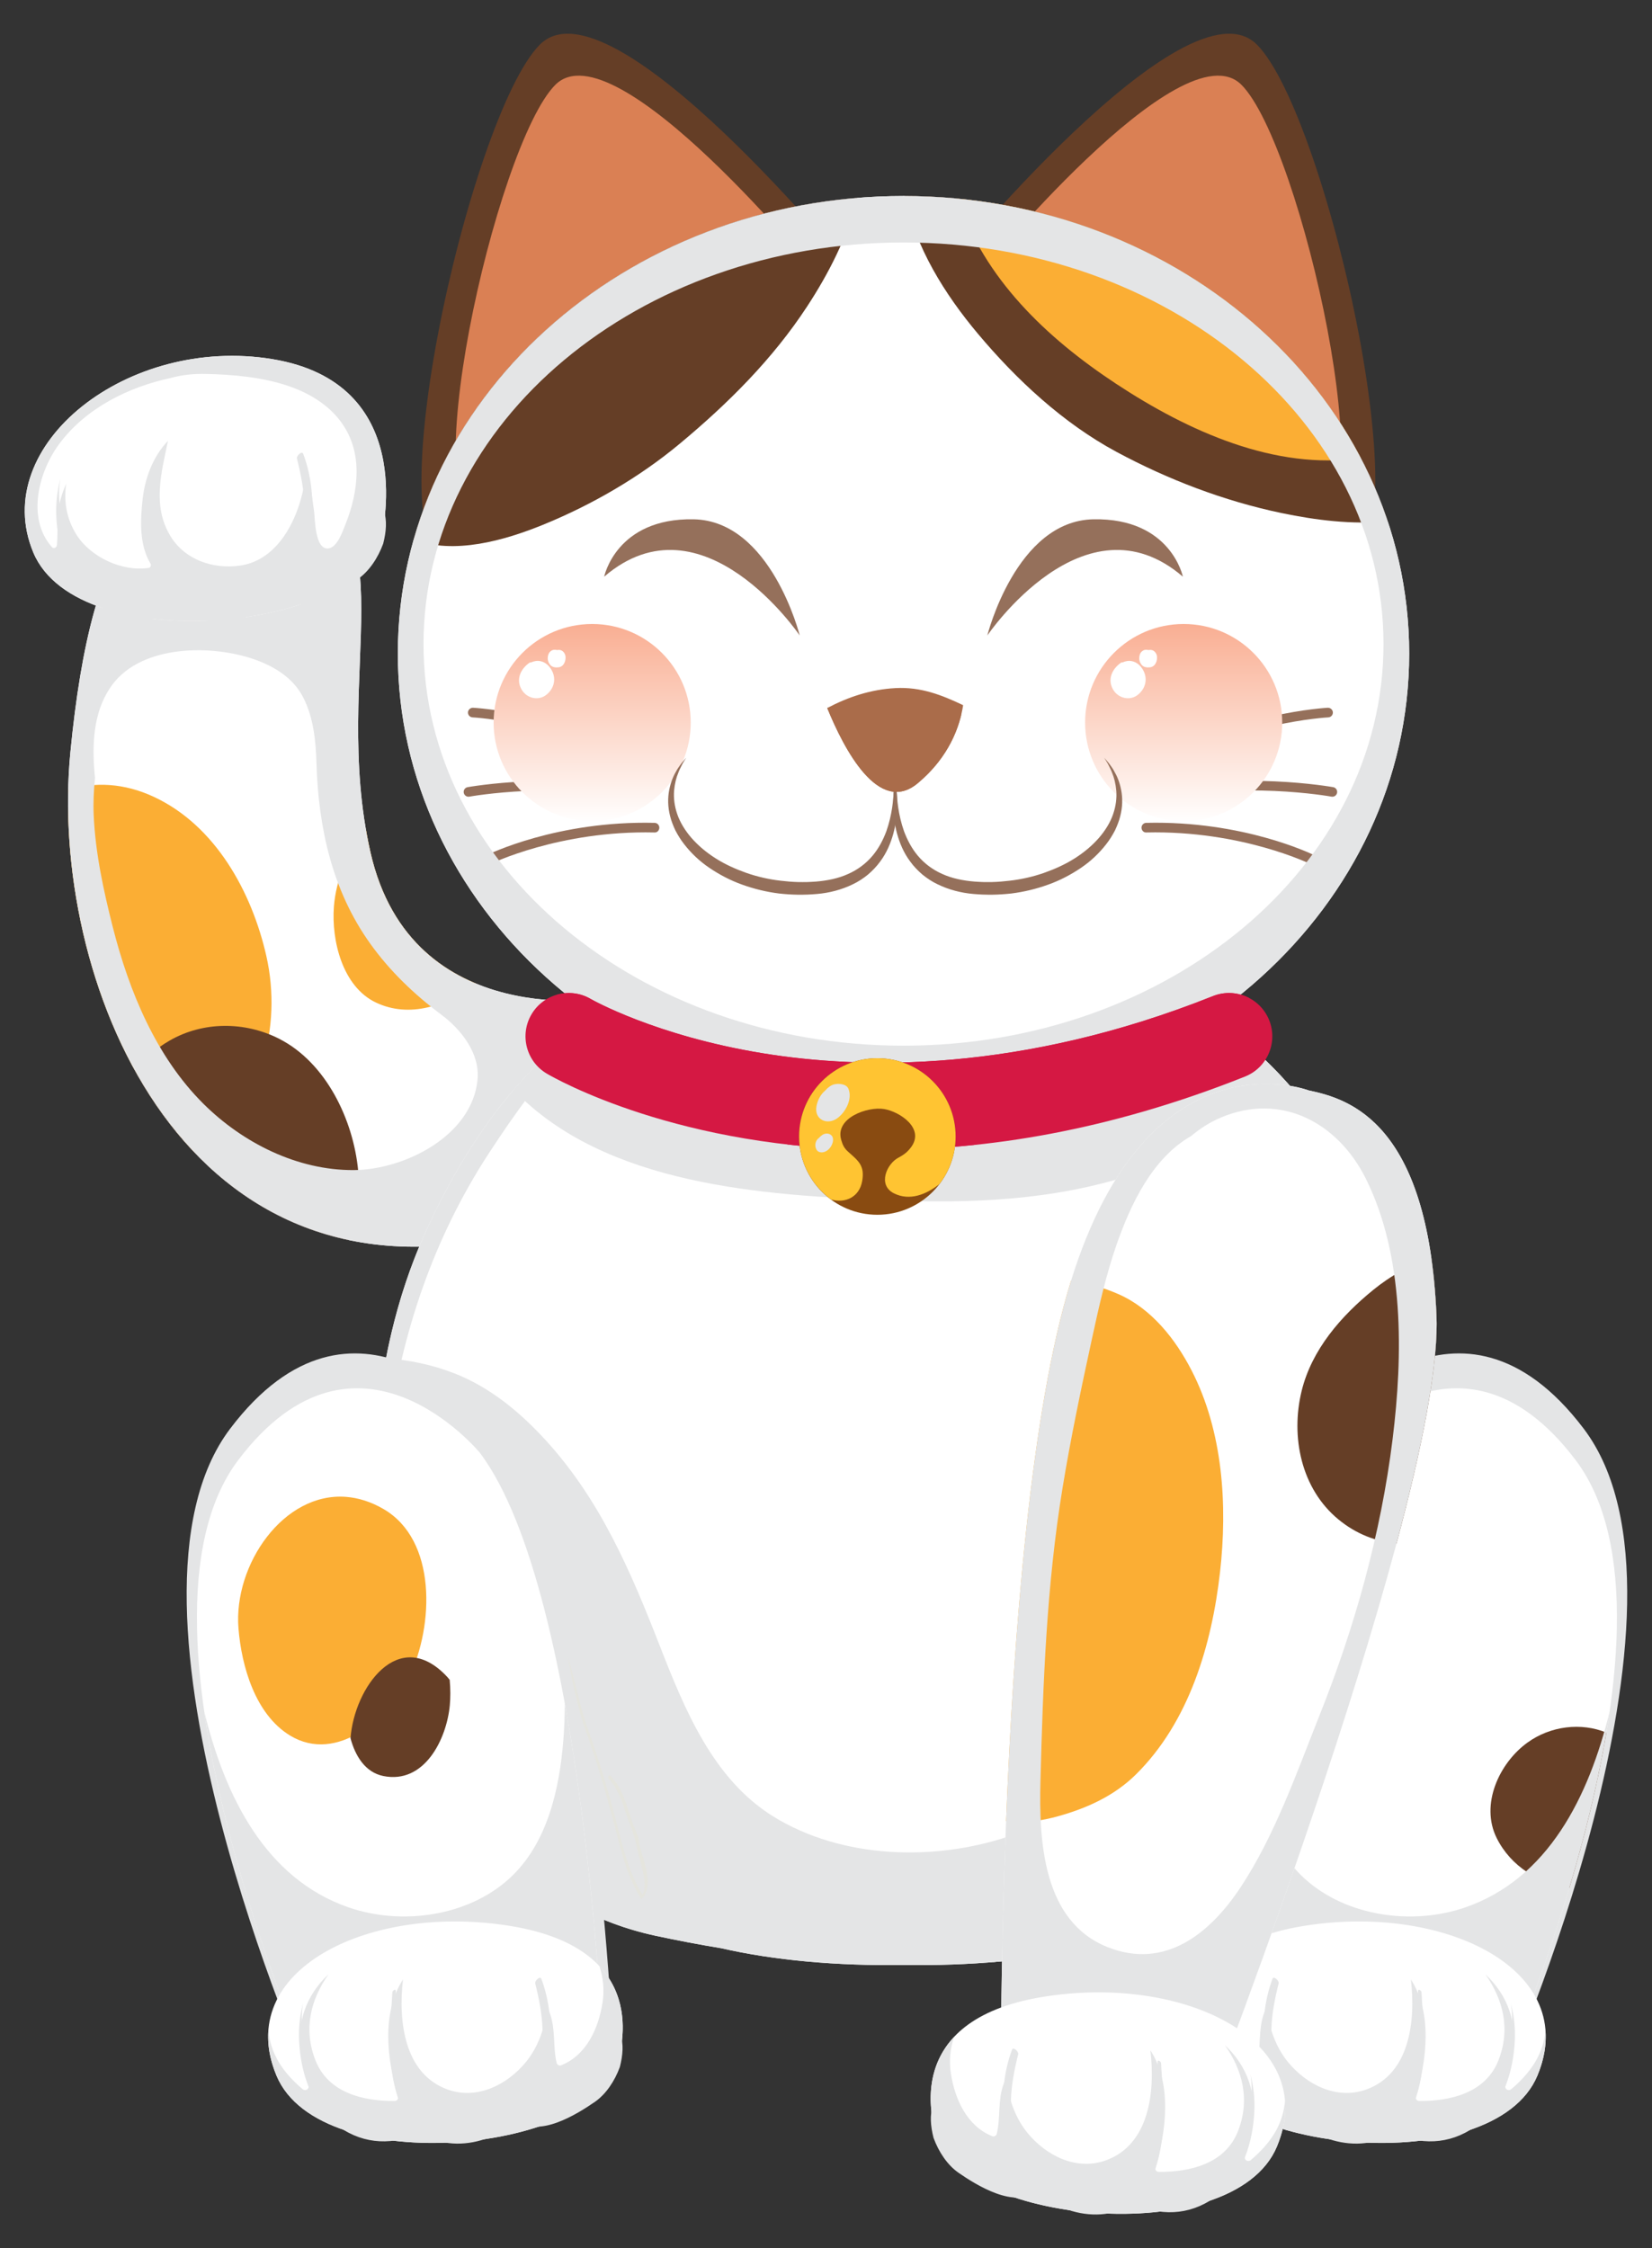 <?xml version="1.0" encoding="utf-8"?>
<!-- Generator: Adobe Illustrator 27.5.0, SVG Export Plug-In . SVG Version: 6.00 Build 0)  -->
<svg version="1.1" id="Layer_1" xmlns="http://www.w3.org/2000/svg" xmlns:xlink="http://www.w3.org/1999/xlink" x="0px" y="0px"
	 viewBox="0 0 257.057 349.735" style="enable-background:new 0 0 257.057 349.735;" xml:space="preserve">
<rect x="0" y="0" width="257.057" height="349.735" fill="#333333" stroke="none"/>
<g id="XMLID_1_">
	<g>
	</g>
</g>
<g>
	<g>
		<g>
			<path style="fill:#FFFFFF;" d="M94.682,157.335v-2.088c0,0-30.631,5.528-37.038-22.649c-6.407-28.18,7.116-53.411-13.576-57.767
				c-20.696-4.357-29.761,7.497-33.124,42.276c-3.362,34.78,16.785,86.241,66.615,75.35
				C127.387,181.567,94.682,157.335,94.682,157.335z"/>
			<path style="fill:#FBAE34;" d="M31.06,178.939c9.598-6.625,12.877-19.189,10.388-30.202c-2.245-9.93-7.896-20.312-17.524-24.786
				c-4.66-2.166-9.177-2.338-13.312-1.094c-0.433,19.285,5.848,42.059,19.76,56.537C30.601,179.245,30.834,179.095,31.06,178.939z"
				/>
			<path style="fill:#FBAE34;" d="M56.952,129.091c-2.862,3.355-4.678,7.749-4.996,11.951c-0.399,5.259,1.326,12.47,6.578,14.933
				c5.178,2.427,10.869,0.553,15.509-2.982c-7.02-2.912-13.762-8.798-16.399-20.395C57.376,131.421,57.155,130.254,56.952,129.091z"
				/>
			<path style="fill:#653E26;" d="M55.732,182.094c-0.753-7.858-4.962-16.779-12.308-20.508c-5.329-2.704-11.817-2.723-17.045,0.296
				c-2.135,1.232-3.935,2.806-5.397,4.622c7.152,12.927,18.108,23.174,33.209,26.384C55.495,189.476,56.079,185.719,55.732,182.094z
				"/>
			<path style="fill:#E4E5E6;" d="M94.682,157.335v-2.088c0,0-30.631,5.528-37.038-22.649c-6.407-28.18,7.116-53.411-13.576-57.767
				c-20.696-4.357-29.761,7.497-33.124,42.276c-3.362,34.78,16.785,86.241,66.615,75.35
				C127.387,181.567,94.682,157.335,94.682,157.335z M74.306,167.973c-0.863,8.737-11.361,13.998-19.273,14.046
				c-8.759,0.049-17.256-4.227-23.391-10.325c-7.367-7.328-11.557-17.502-14.082-27.431c-1.449-5.705-2.72-11.559-2.982-17.455
				c-0.087-1.963,0.012-3.89,0.206-5.803c-0.458-4.371-0.399-9.16,1.777-13.07c0.018-0.042,0.038-0.078,0.065-0.11
				c0.248-0.436,0.516-0.863,0.818-1.274c4.686-6.341,15.687-6.316,22.363-3.897c3.016,1.096,5.839,2.863,7.351,5.798
				c1.631,3.163,1.983,6.797,2.088,10.306c0.294,9.958,2.433,19.721,8.308,27.96c3.09,4.335,6.877,7.955,11.13,11.136
				C71.764,160.153,74.713,163.884,74.306,167.973z"/>
			<g>
				<path style="fill:#FFFFFF;" d="M59.362,83.571c0.236-1.334,5.557-23.972-16.953-27.7C19.902,52.143-1.788,69.239,5.182,85.942
					C12.154,102.646,56.772,98.107,59.362,83.571z"/>
				<path style="fill:#E4E5E6;" d="M42.409,55.871C19.902,52.143-1.788,69.239,5.182,85.942
					c6.973,16.703,51.591,12.165,54.181-2.371C59.599,82.237,64.919,59.6,42.409,55.871z M53.724,81.641
					c-0.413,1.026-1.242,3.521-2.631,3.673c-2.105,0.228-2.065-4.605-2.215-5.716c-0.318-2.364-0.648-4.725-1.152-7.042
					c-0.178,2.365-0.728,4.706-1.341,6.457c-1.467,4.188-4.335,8.31-9.075,8.979c-4.109,0.581-8.531-0.885-10.778-4.581
					c-2.864-4.706-1.432-9.829-0.392-14.84c-2.334,2.443-3.583,5.763-3.952,9.112c-0.362,3.283-0.53,7.061,1.229,9.992
					c0.141,0.229,0.023,0.625-0.271,0.668c-4.127,0.631-9.1-1.676-11.303-5.253c-1.521-2.471-1.937-5.167-1.547-7.842
					c-0.357,0.813-0.663,1.646-0.89,2.511c-0.616,2.354-0.364,4.647-0.544,7.034c-0.028,0.365-0.492,0.645-0.776,0.324
					C4.093,80.609,6.003,73.38,9.236,69.032c4.115-5.53,10.712-8.821,17.355-10.238c1.709-0.475,3.507-0.661,5.345-0.625
					c4.253,0.089,8.77,0.481,12.826,1.838c6.206,2.074,10.738,6.458,10.721,13.366C55.477,76.264,54.794,78.973,53.724,81.641z"/>
				<path style="fill:#E4E5E6;" d="M59.627,84.571c0.476-1.858,0.622-3.708,0.093-5.07c-0.026,0.048-0.047,0.092-0.053,0.129
					c-0.57,4.026-1.957,7.539-5.42,9.938c-2.56,1.771-6.889,3.721-10.113,2.485c4.892-5.566,5.543-14.868,3.044-21.461
					c-0.194-0.516-1.074,0.323-0.974,0.724c1.243,4.971,1.791,9.34,0.103,14.336c-1.588,4.694-5.464,8.476-10.363,9.404
					c-11.865,2.245-12.146-15.023-11.841-22.526c0.017-0.422-0.534-0.075-0.547,0.197c-0.357,6.5-1.114,13.292,1.974,19.284
					c0.439,0.854,0.983,1.578,1.606,2.187c-6.534,1.854-12.824-0.992-15.576-7.387c-0.451-1.052-0.806-2.225-1.058-3.463
					c-0.601-1.59-1.012-3.24-1.205-4.845c-0.17-1.403-0.123-2.723,0.085-3.986c-0.488,1.88-0.702,3.843-0.625,5.705
					c0.211,4.962,1.769,10.077,5.678,13.309c3.761,3.111,8.638,3.636,12.94,1.677c0.144-0.066,0.297-0.246,0.411-0.441
					c2.685,2.11,6.498,2.384,9.856,1.415c2.248-0.651,4.122-1.786,5.647-3.247c3.319,3.009,9.55-0.877,12.371-2.83
					C57.426,88.881,58.805,86.813,59.627,84.571z"/>
			</g>
		</g>
		<path style="fill:#FFFFFF;" d="M215.168,192.131c-17.098-38.171-41.281-39.669-41.281-39.669h-66.593
			c0,0-24.186,1.498-41.284,39.669c-17.098,38.174-6.593,99.859,36.01,109c3.391,0.728,6.788,1.372,10.172,1.929
			c8.375,1.916,18.045,2.763,28.399,2.618c10.354,0.145,20.021-0.702,28.399-2.618c3.382-0.557,6.778-1.201,10.17-1.929
			C221.763,291.99,232.267,230.305,215.168,192.131z"/>
		<path style="fill:#E4E5E6;" d="M201.745,226.568c-7.171,12.115-11.537,25.693-19.01,37.643
			c-6.127,9.798-14.667,17.73-25.782,21.461c-11.619,3.899-25.959,3.491-36.621-3.098c-9.414-5.82-13.834-16.744-17.691-26.612
			c-4.517-11.555-9.229-22.615-17.724-31.915c-3.969-4.347-8.641-8.225-14.177-10.394c-3.465-1.36-7.04-2.088-10.674-2.358
			c-7.127,36.871,5.953,82.112,41.953,89.836c3.391,0.728,6.788,1.372,10.172,1.929c8.375,1.916,18.045,2.763,28.399,2.618
			c10.354,0.145,20.021-0.702,28.399-2.618c3.382-0.557,6.778-1.201,10.17-1.929c38.314-8.22,50.663-58.937,40.325-96.831
			C212.34,210.58,206.564,218.426,201.745,226.568z"/>
		<path style="fill:#E4E5E6;" d="M60.376,222.935c2.108-15.549,7.064-30.288,15.652-43.468c4.073-6.249,8.417-12.33,13.726-17.597
			c1.798-1.783,3.654-3.505,5.53-5.202c-8.473,4.698-19.933,14.605-29.274,35.463c-6.627,14.797-9.106,33.124-7.177,50.556
			C58.956,235.982,59.506,229.346,60.376,222.935z"/>
		<path style="fill:#E4E5E6;" d="M200.666,171.486c9.241,11.141,14.457,25.223,17.316,39.289
			c2.993,14.721,4.033,29.566,2.167,44.423c5.089-20.808,3.263-44.669-4.98-63.067c-9.192-20.525-20.433-30.442-28.863-35.23
			C191.661,161.252,196.444,166.399,200.666,171.486z"/>
		<path style="fill:#E4E5E6;" d="M220.291,220.137c-2.281-2.253-5.059-4.149-7.963-5.508c-5.788-2.711-12.299-4.259-18.547-2.173
			c-12.074,4.031-18.913,16.003-22.809,27.393c-4.126,12.066-6.726,24.659-10.378,36.877c-1.973,6.601-4.015,13.128-4.949,19.971
			c-0.388,2.84-0.72,5.688-1.113,8.522c5.122-0.425,9.979-1.133,14.457-2.158c3.382-0.557,6.778-1.201,10.17-1.929
			c32.276-6.924,46.12-44.004,43.506-78.172C221.924,221.972,221.166,221.002,220.291,220.137z"/>
		<path style="fill:#E4E5E6;" d="M138.097,186.713c13.014,0.528,25.689,0.053,38.195-4.007c9.094-2.95,17.606-7.243,25.433-12.614
			c-14.094-16.775-27.838-17.63-27.838-17.63h-66.593c0,0-13.444,0.837-27.371,17.079
			C94.136,184.421,118.816,185.931,138.097,186.713z"/>
		<path style="opacity:0.3;fill:#E6E3CD;" d="M99.524,287.079c-0.108-0.432-0.08-1.121-0.266-1.51
			c-0.542-1.137-0.953-2.313-1.332-3.511c-0.678-2.149-1.357-4.2-2.961-5.848c-0.143-0.15-0.47,0.24-0.322,0.399
			c1.425,1.556,2.108,3.412,2.729,5.392c0.512,1.626,1.254,3.19,1.595,4.85c0.27,1.3,0.677,2.572,0.967,3.868
			c0.256,1.143,0.689,2.902,0.036,4.005c-2.308-3.681-3.232-8.183-4.333-12.325c-1.205-4.526-2.58-9.003-4.159-13.412
			c-1.458-4.073-2.095-8.383-3.538-12.474c-1.427-4.048-3.595-7.76-6.614-10.823c-0.101-0.101-0.328,0.169-0.222,0.276
			c3.011,3.089,5.071,6.779,6.532,10.814c1.481,4.089,2.052,8.415,3.518,12.492c1.695,4.712,3.108,9.519,4.376,14.361
			c1.029,3.935,1.969,8.159,4.182,11.63c0.081,0.129,0.242,0.012,0.313-0.07C101.78,293.185,100.066,289.268,99.524,287.079z"/>
		<g>
			<path style="fill:#E4E5E6;" d="M75.312,221.102c0,0-20.074-24.522-39.504,1.153C15.246,249.43,48.127,323.387,48.127,323.387
				l47.439-1.737C95.566,321.649,92.719,244.305,75.312,221.102z"/>
			<path style="fill:#FFFFFF;" d="M74.688,226.019c0,0-19.112-23.344-37.608,1.099c-19.572,25.866,11.729,96.269,11.729,96.269
				l45.16-1.654C93.97,321.732,91.258,248.105,74.688,226.019z"/>
			<path style="fill:#FBAE34;" d="M53.873,232.856c-9.737-0.773-17.555,10.531-16.767,20.435c0.472,5.906,2.609,13.395,8.023,16.688
				c7.348,4.468,15.524-2.823,18.59-9.211c3.745-7.804,4.342-21.194-4.085-26.046C57.676,233.593,55.739,233.004,53.873,232.856z"/>
			<path style="fill:#E4E5E6;" d="M87.884,264.997c-0.007,1.842-0.069,3.683-0.212,5.521c-0.593,7.695-2.463,16.279-8.417,21.706
				c-6.497,5.92-16.797,7.326-24.993,4.499c-12.913-4.456-19.248-17.23-22.48-30.476c3.975,27.771,17.028,57.14,17.028,57.14
				l45.16-1.654C93.97,321.732,92.882,292.248,87.884,264.997z"/>
			<path style="fill:#FFFFFF;" d="M96.193,320.56c0.233-1.309,5.474-17.269-16.617-20.929c-22.09-3.66-43.398,6.864-36.555,23.255
				C49.862,339.279,93.651,334.827,96.193,320.56z"/>
			<path style="fill:#E4E5E6;" d="M96.453,321.543c0.468-1.824,0.61-3.64,0.093-4.977c-0.026,0.047-0.046,0.091-0.053,0.127
				c-0.562,3.95-1.92,7.397-5.318,9.753c-2.512,1.737-6.762,3.65-9.926,2.439c4.799-5.463,5.439-14.592,2.986-21.064
				c-0.189-0.506-1.054,0.318-0.955,0.71c1.22,4.881,1.758,9.166,0.101,14.07c-1.558,4.608-5.361,8.319-10.17,9.229
				c-11.646,2.205-11.92-14.743-11.623-22.105c0.018-0.417-0.522-0.075-0.538,0.191c-0.347,6.381-1.091,13.048,1.938,18.929
				c0.432,0.837,0.968,1.55,1.578,2.145c-6.411,1.818-12.588-0.976-15.287-7.252c-0.443-1.031-0.79-2.181-1.038-3.397
				c-0.59-1.56-0.993-3.177-1.183-4.753c-0.166-1.378-0.121-2.674,0.084-3.912c-0.479,1.845-0.69,3.77-0.612,5.598
				c0.205,4.871,1.735,9.89,5.57,13.063c3.692,3.054,8.477,3.567,12.7,1.644c0.141-0.064,0.292-0.24,0.404-0.432
				c2.635,2.071,6.375,2.34,9.671,1.387c2.209-0.639,4.045-1.75,5.544-3.187c3.259,2.954,9.372-0.86,12.14-2.777
				C94.293,325.772,95.647,323.74,96.453,321.543z"/>
			<path style="fill:#E4E5E6;" d="M93.271,305.847c0.589,1.815,0.79,3.757,0.48,5.71c-0.629,3.994-2.502,8.162-6.462,9.738
				c-0.272,0.107-0.611-0.115-0.674-0.381c-0.602-2.541-0.137-5.18-1.033-7.669c-0.144-0.398-0.311-0.782-0.47-1.173
				c0.002,0.328-0.013,0.655-0.06,0.981c-0.403,2.751-1.435,5.541-3.213,7.715c-2.866,3.501-7.533,5.901-12.101,4.308
				c-6.852-2.395-7.794-10.66-7.028-17.158c-3.38,5.242-2.486,12.522-0.768,18.223c0.102,0.345-0.18,0.691-0.528,0.695
				c-4.894,0.03-10.323-1.264-12.316-6.297c-1.925-4.854-0.762-9.501,2.026-13.413c-1.718,1.563-3.063,3.588-3.777,5.742
				c-1.328,3.997-0.349,7.651,0.655,11.589c0.143,0.559-0.509,0.881-0.917,0.534c-2.987-2.537-5.049-5.46-5.317-9.265
				c-0.188,2.227,0.193,4.623,1.254,7.159c6.841,16.394,50.63,11.941,53.172-2.326C96.353,319.66,98.88,311.839,93.271,305.847z"/>
			<path style="fill:#653E26;" d="M69.992,265.273c0.103-1.129,0.115-2.533-0.021-3.956c-0.141-0.178-0.281-0.354-0.445-0.526
				c-7.497-7.957-14.398,1.719-14.986,9.604c0.735,2.766,2.293,5.313,5.1,5.883C66.068,277.584,69.505,270.506,69.992,265.273z"/>
		</g>
		<g>
			<path style="fill:#E4E5E6;" d="M206.931,221.102c0,0,20.076-24.522,39.507,1.153c20.561,27.174-12.32,101.131-12.32,101.131
				l-47.44-1.737C186.677,321.649,189.525,244.305,206.931,221.102z"/>
			<path style="fill:#FFFFFF;" d="M207.558,226.019c0,0,19.108-23.344,37.606,1.099c19.572,25.866-11.729,96.269-11.729,96.269
				l-45.158-1.654C188.277,321.732,190.988,248.105,207.558,226.019z"/>
			<path style="fill:#653E26;" d="M237.689,271.069c-4.401,3.173-7.405,9.641-4.795,14.868c2.209,4.425,6.579,7.047,11.295,7.784
				c2.262-7.552,4.378-15.888,5.767-24.195C246.043,267.916,241.286,268.476,237.689,271.069z"/>
			<path style="fill:#E4E5E6;" d="M194.36,264.997c0.008,1.842,0.072,3.683,0.214,5.521c0.592,7.695,2.46,16.279,8.414,21.706
				c6.5,5.92,16.799,7.326,24.994,4.499c12.913-4.456,19.249-17.23,22.482-30.476c-3.977,27.771-17.029,57.14-17.029,57.14
				l-45.158-1.654C188.277,321.732,189.364,292.248,194.36,264.997z"/>
			<path style="fill:#FFFFFF;" d="M186.051,320.56c-0.232-1.309-5.475-17.269,16.617-20.929c22.09-3.66,43.398,6.864,36.555,23.255
				C232.382,339.279,188.592,334.827,186.051,320.56z"/>
			<path style="fill:#E4E5E6;" d="M185.792,321.543c-0.469-1.824-0.612-3.64-0.093-4.977c0.026,0.047,0.045,0.091,0.051,0.127
				c0.563,3.95,1.921,7.397,5.321,9.753c2.513,1.737,6.76,3.65,9.926,2.439c-4.801-5.463-5.441-14.592-2.989-21.064
				c0.191-0.506,1.055,0.318,0.956,0.71c-1.22,4.881-1.758,9.166-0.1,14.07c1.557,4.608,5.363,8.319,10.171,9.229
				c11.646,2.205,11.919-14.743,11.621-22.105c-0.017-0.417,0.523-0.075,0.536,0.191c0.351,6.381,1.096,13.048-1.936,18.929
				c-0.433,0.837-0.967,1.55-1.578,2.145c6.413,1.818,12.587-0.976,15.287-7.252c0.443-1.031,0.791-2.181,1.038-3.397
				c0.591-1.56,0.992-3.177,1.182-4.753c0.167-1.378,0.121-2.674-0.083-3.912c0.481,1.845,0.691,3.77,0.613,5.598
				c-0.206,4.871-1.737,9.89-5.571,13.063c-3.692,3.054-8.479,3.567-12.701,1.644c-0.14-0.064-0.29-0.24-0.401-0.432
				c-2.636,2.071-6.379,2.34-9.674,1.387c-2.207-0.639-4.045-1.75-5.543-3.187c-3.257,2.954-9.372-0.86-12.141-2.777
				C187.951,325.772,186.597,323.74,185.792,321.543z"/>
			<path style="fill:#E4E5E6;" d="M188.975,305.847c-0.59,1.815-0.79,3.757-0.481,5.71c0.629,3.994,2.503,8.162,6.464,9.738
				c0.271,0.107,0.61-0.115,0.675-0.381c0.603-2.541,0.135-5.18,1.03-7.669c0.145-0.398,0.311-0.782,0.47-1.173
				c-0.002,0.328,0.014,0.655,0.063,0.981c0.402,2.751,1.433,5.541,3.212,7.715c2.868,3.501,7.534,5.901,12.101,4.308
				c6.854-2.395,7.794-10.66,7.028-17.158c3.38,5.242,2.483,12.522,0.768,18.223c-0.103,0.345,0.18,0.691,0.528,0.695
				c4.893,0.03,10.323-1.264,12.318-6.297c1.923-4.854,0.76-9.501-2.027-13.413c1.717,1.563,3.061,3.588,3.775,5.742
				c1.326,3.997,0.349,7.651-0.653,11.589c-0.142,0.559,0.508,0.881,0.917,0.534c2.987-2.537,5.047-5.46,5.316-9.265
				c0.188,2.227-0.193,4.623-1.255,7.159c-6.841,16.394-50.631,11.941-53.172-2.326C185.89,319.66,183.364,311.839,188.975,305.847z
				"/>
		</g>
		<g>
			<path style="fill:#653E26;" d="M132.917,42.587c0,0-37.877-46.7-48.911-35.647c-11.033,11.049-27.05,82.461-12.8,81.012
				C85.457,86.504,132.917,42.587,132.917,42.587z"/>
			<path style="fill:#DA8054;" d="M127.606,43.221c0,0-31.899-39.334-41.194-30.026C77.117,22.503,63.627,82.65,75.63,81.432
				C87.632,80.212,127.606,43.221,127.606,43.221z"/>
			<path style="fill:#653E26;" d="M146.672,42.587c0,0,37.873-46.7,48.909-35.647c11.033,11.049,27.05,82.461,12.799,81.012
				C194.131,86.504,146.672,42.587,146.672,42.587z"/>
			<path style="fill:#DA8054;" d="M151.982,43.221c0,0,31.9-39.334,41.195-30.026c9.292,9.309,22.785,69.456,10.781,68.237
				C191.956,80.212,151.982,43.221,151.982,43.221z"/>
			<path style="fill:#FFFFFF;" d="M219.273,101.666c0,39.306-35.229,71.172-78.684,71.172c-43.457,0-78.684-31.866-78.684-71.172
				c0-39.309,35.226-71.174,78.684-71.174C184.045,30.492,219.273,62.357,219.273,101.666z"/>
			<g>
				<path style="fill:#95705B;" d="M100.508,120.13c-0.135,0-0.27-0.036-0.393-0.11c-12.411-7.675-26.442-8.417-26.584-8.423
					c-0.413-0.021-0.732-0.371-0.713-0.784c0.021-0.413,0.383-0.722,0.785-0.713c0.142,0.006,14.563,0.77,27.298,8.647
					c0.353,0.216,0.46,0.678,0.244,1.028C101.004,120.005,100.758,120.13,100.508,120.13z"/>
				<path style="fill:#95705B;" d="M100.509,124.648c-0.06,0-0.123-0.006-0.185-0.023c-12.9-3.266-27.15-0.726-27.29-0.698
					c-0.409,0.073-0.798-0.195-0.872-0.603c-0.075-0.406,0.193-0.796,0.601-0.872c0.146-0.024,14.706-2.624,27.932,0.724
					c0.399,0.101,0.642,0.506,0.54,0.91C101.147,124.423,100.843,124.648,100.509,124.648z"/>
				<path style="fill:#95705B;" d="M75.911,134.52c-0.277,0-0.54-0.149-0.671-0.413c-0.183-0.369-0.034-0.82,0.335-1.004
					c0.447-0.224,11.133-5.46,26.289-5.099c0.414,0.01,0.74,0.353,0.73,0.766c-0.009,0.415-0.345,0.772-0.765,0.73
					c-14.791-0.343-25.481,4.892-25.586,4.942C76.136,134.496,76.022,134.52,75.911,134.52z"/>
			</g>
			<g>
				<path style="fill:#95705B;" d="M179.71,120.13c0.135,0,0.271-0.036,0.393-0.11c12.409-7.675,26.443-8.417,26.584-8.423
					c0.411-0.021,0.732-0.371,0.712-0.784c-0.021-0.413-0.385-0.722-0.782-0.713c-0.145,0.006-14.565,0.77-27.302,8.647
					c-0.351,0.216-0.461,0.678-0.243,1.028C179.214,120.005,179.458,120.13,179.71,120.13z"/>
				<path style="fill:#95705B;" d="M179.708,124.648c0.061,0,0.123-0.006,0.184-0.023c12.9-3.266,27.151-0.726,27.293-0.698
					c0.409,0.073,0.798-0.195,0.871-0.603c0.074-0.406-0.194-0.796-0.601-0.872c-0.147-0.024-14.705-2.624-27.931,0.724
					c-0.401,0.101-0.645,0.506-0.542,0.91C179.069,124.423,179.373,124.648,179.708,124.648z"/>
				<path style="fill:#95705B;" d="M204.307,134.52c0.274,0,0.54-0.149,0.671-0.413c0.186-0.369,0.034-0.82-0.335-1.004
					c-0.449-0.224-11.135-5.46-26.291-5.099c-0.413,0.01-0.738,0.353-0.729,0.766c0.01,0.415,0.345,0.772,0.766,0.73
					c14.793-0.343,25.48,4.892,25.586,4.942C204.081,134.496,204.195,134.52,204.307,134.52z"/>
			</g>
			<linearGradient id="SVGID_1_" gradientUnits="userSpaceOnUse" x1="92.144" y1="128.083" x2="92.144" y2="96.951">
				<stop  offset="0" style="stop-color:#FFFFFF"/>
				<stop  offset="1" style="stop-color:#F9AE92"/>
			</linearGradient>
			<path style="fill:url(#SVGID_1_);" d="M92.145,97.069c-8.47,0-15.336,6.866-15.336,15.334c0,8.471,6.866,15.337,15.336,15.337
				c8.469,0,15.335-6.866,15.335-15.337C107.479,103.936,100.613,97.069,92.145,97.069z M85.05,108.056
				c-1.231,1.01-3.037,0.604-3.851-0.729c-0.961-1.564-0.238-3.217,1.157-4.209c0.106-0.074,0.209-0.09,0.306-0.078
				c0.926-0.439,2.04-0.271,2.826,0.689C86.622,105.117,86.444,106.911,85.05,108.056z M86.935,103.805
				c-0.441,0.06-0.964,0.011-1.288-0.338c-0.274-0.295-0.432-0.7-0.419-1.105c0.012-0.383,0.131-0.794,0.437-1.046
				c0.313-0.26,0.668-0.282,1.022-0.191c0.243-0.048,0.491-0.04,0.722,0.083c0.296,0.159,0.516,0.481,0.572,0.813
				C88.1,102.741,87.769,103.69,86.935,103.805z"/>
			
				<linearGradient id="SVGID_00000088832331559410884150000004172835864492295845_" gradientUnits="userSpaceOnUse" x1="184.182" y1="128.083" x2="184.182" y2="96.951">
				<stop  offset="0" style="stop-color:#FFFFFF"/>
				<stop  offset="1" style="stop-color:#F9AE92"/>
			</linearGradient>
			<path style="fill:url(#SVGID_00000088832331559410884150000004172835864492295845_);" d="M184.182,97.069
				c-8.469,0-15.335,6.866-15.335,15.334c0,8.471,6.866,15.337,15.335,15.337c8.47,0,15.336-6.866,15.336-15.337
				C199.518,103.936,192.651,97.069,184.182,97.069z M177.088,108.056c-1.23,1.01-3.035,0.604-3.854-0.729
				c-0.958-1.564-0.238-3.217,1.158-4.209c0.107-0.074,0.21-0.09,0.305-0.078c0.929-0.439,2.042-0.271,2.826,0.689
				C178.658,105.117,178.482,106.911,177.088,108.056z M178.974,103.805c-0.443,0.06-0.967,0.011-1.291-0.338
				c-0.272-0.295-0.43-0.7-0.416-1.105c0.013-0.383,0.128-0.794,0.436-1.046c0.313-0.26,0.667-0.282,1.024-0.191
				c0.241-0.048,0.487-0.04,0.721,0.083c0.295,0.159,0.515,0.481,0.569,0.813C180.137,102.741,179.807,103.69,178.974,103.805z"/>
			<g>
				<path style="fill:#AA6C4A;" d="M139.342,107.042c-3.839,0.205-7.33,1.364-10.621,3.096c2.618,6.425,8.014,16.768,14.084,11.699
					c4.89-4.087,6.544-8.827,7.064-12.139C146.554,108.124,143.293,106.83,139.342,107.042z"/>
				<g>
					<path style="fill:#95705B;" d="M94.013,89.707c0,0,1.866-9.148,13.914-8.925c12.049,0.222,16.513,18.074,16.513,18.074
						S109.328,76.542,94.013,89.707z"/>
					<path style="fill:#95705B;" d="M184.058,89.707c0,0-1.863-9.148-13.913-8.925c-12.049,0.222-16.513,18.074-16.513,18.074
						S168.744,76.542,184.058,89.707z"/>
					<g>
						<path style="fill:#95705B;" d="M139.012,120.052c0,0,0.064,0.231,0.155,0.671c0.089,0.441,0.22,1.09,0.306,1.929
							c0.091,0.839,0.16,1.868,0.109,3.054c-0.046,1.183-0.186,2.529-0.574,3.966c-0.397,1.425-1.01,2.971-2.066,4.372
							c-0.516,0.711-1.145,1.366-1.844,1.975c-0.714,0.587-1.508,1.119-2.374,1.53c-1.722,0.847-3.652,1.354-5.611,1.521
							c-0.534,0.053-0.959,0.061-1.445,0.093c-0.476,0.023-0.991,0.014-1.487,0.019c-0.991-0.013-1.973-0.079-2.958-0.188
							c-1.964-0.244-3.898-0.716-5.734-1.379c-1.842-0.655-3.558-1.563-5.101-2.608c-1.55-1.044-2.874-2.319-3.93-3.684
							c-0.534-0.676-0.974-1.401-1.353-2.121c-0.349-0.739-0.643-1.475-0.824-2.211c-0.387-1.471-0.383-2.89-0.153-4.077
							c0.229-1.194,0.633-2.175,1.072-2.906c0.189-0.379,0.423-0.684,0.61-0.953c0.18-0.273,0.363-0.483,0.511-0.653
							c0.294-0.342,0.449-0.525,0.449-0.525s-0.125,0.205-0.359,0.588c-0.118,0.189-0.262,0.422-0.396,0.718
							c-0.137,0.292-0.32,0.61-0.454,1c-0.328,0.752-0.572,1.727-0.671,2.832c-0.085,1.11,0.053,2.368,0.496,3.643
							c0.44,1.275,1.213,2.548,2.235,3.719c1.025,1.167,2.297,2.241,3.744,3.154c1.443,0.921,3.07,1.654,4.771,2.257
							c1.705,0.593,3.507,1.006,5.333,1.216c0.911,0.11,1.834,0.184,2.743,0.209c0.454-0.004,0.891,0.017,1.358,0
							c0.456-0.024,0.978-0.034,1.377-0.072c1.783-0.144,3.507-0.494,5.023-1.184c1.521-0.669,2.813-1.66,3.799-2.833
							c0.987-1.173,1.661-2.508,2.146-3.796c0.921-2.613,1.112-5.008,1.163-6.656C139.118,121.007,139.012,120.052,139.012,120.052z
							"/>
						<path style="fill:#95705B;" d="M139.576,120.052c0,0-0.104,0.955-0.063,2.618c0.052,1.648,0.241,4.043,1.161,6.656
							c0.487,1.288,1.162,2.623,2.148,3.796c0.985,1.173,2.275,2.164,3.799,2.833c1.514,0.689,3.239,1.04,5.02,1.184
							c0.401,0.038,0.921,0.048,1.379,0.072c0.471,0.017,0.904-0.004,1.358,0c0.91-0.024,1.832-0.099,2.742-0.209
							c1.828-0.21,3.63-0.623,5.333-1.216c1.701-0.603,3.326-1.336,4.773-2.257c1.445-0.913,2.716-1.987,3.743-3.154
							c1.021-1.171,1.796-2.443,2.233-3.719c0.443-1.275,0.584-2.533,0.496-3.643c-0.096-1.105-0.341-2.08-0.668-2.832
							c-0.137-0.39-0.318-0.708-0.457-1c-0.133-0.296-0.276-0.528-0.395-0.718c-0.233-0.383-0.358-0.588-0.358-0.588
							s0.155,0.184,0.447,0.525c0.147,0.17,0.331,0.381,0.512,0.653c0.189,0.269,0.422,0.574,0.611,0.953
							c0.438,0.731,0.844,1.712,1.07,2.906c0.232,1.188,0.233,2.606-0.153,4.077c-0.18,0.736-0.474,1.472-0.822,2.211
							c-0.381,0.72-0.818,1.445-1.354,2.121c-1.055,1.364-2.378,2.64-3.929,3.684c-1.544,1.046-3.259,1.953-5.1,2.608
							c-1.836,0.663-3.771,1.135-5.734,1.379c-0.985,0.108-1.969,0.175-2.96,0.188c-0.494-0.005-1.01,0.004-1.486-0.019
							c-0.487-0.032-0.91-0.04-1.444-0.093c-1.959-0.167-3.89-0.675-5.611-1.521c-0.866-0.411-1.659-0.943-2.374-1.53
							c-0.699-0.608-1.33-1.264-1.843-1.975c-1.058-1.401-1.672-2.947-2.067-4.372c-0.391-1.436-0.53-2.783-0.576-3.966
							c-0.049-1.186,0.023-2.215,0.11-3.054c0.087-0.839,0.216-1.487,0.305-1.929C139.514,120.283,139.576,120.052,139.576,120.052z
							"/>
					</g>
					<path style="fill:#AA6C4A;" d="M140.418,116.255c-5.195,0.372-9.005-2.07-11.586-6.172c-0.037,0.019-0.073,0.036-0.111,0.055
						c2.618,6.425,8.014,16.768,14.084,11.699c4.247-3.549,6.051-7.59,6.794-10.76C147.319,113.9,144.262,115.98,140.418,116.255z"
						/>
				</g>
			</g>
			<path style="fill:#653E26;" d="M84.468,81.645c7.598-3.094,15.003-7.374,21.315-12.631c7.489-6.235,14.422-13.122,19.789-21.312
				c3.382-5.159,6.325-10.889,7.802-16.909c-33.467,2.753-60.881,24.458-69.011,53.155C70.697,86.316,78.506,84.069,84.468,81.645z"
				/>
			<path style="fill:#653E26;" d="M152.16,51.911c6.015,7.167,13.276,13.921,21.567,18.381c8.014,4.311,16.747,7.648,25.663,9.513
				c5.293,1.106,11.032,1.842,16.541,1.288c-9.734-29.204-39.648-50.493-75.08-50.597C142.392,38.445,147.054,45.83,152.16,51.911z"
				/>
			<path style="fill:#FBAE34;" d="M173.659,59.696c11.212,7.389,24.807,13.53,38.066,11.551
				c-11.466-21.899-34.91-37.646-62.686-40.331C153.082,43.236,162.733,52.495,173.659,59.696z"/>
			<path style="fill:#E4E5E6;" d="M140.59,30.492c-43.457,0-78.684,31.865-78.684,71.174c0,39.306,35.226,71.172,78.684,71.172
				c43.455,0,78.684-31.866,78.684-71.172C219.273,62.357,184.045,30.492,140.59,30.492z M140.59,162.666
				c-41.25,0-74.69-27.97-74.69-62.473c0-34.503,33.439-62.474,74.69-62.474s74.688,27.971,74.688,62.474
				C215.278,134.696,181.84,162.666,140.59,162.666z"/>
		</g>
		<g>
			<path style="fill:#D51843;" d="M137.26,178.868c-31.541,0-50.975-11.145-52.174-11.854c-3.206-1.889-4.271-6.019-2.382-9.225
				c1.888-3.198,6.006-4.265,9.208-2.389c0.202,0.115,10.065,5.722,26.77,8.447c15.461,2.525,40.168,3.031,70.058-8.893
				c3.458-1.379,7.376,0.305,8.755,3.761c1.377,3.455-0.307,7.375-3.763,8.753C172.337,176.005,153.241,178.868,137.26,178.868z"/>
			<path style="fill:#D51843;" d="M166.678,165.637c5.553-1.408,11.18-2.74,16.638-4.476c3.221-1.026,6.093-2.336,8.834-4.321
				c0.733-0.53,1.459-1.068,2.187-1.602c-1.675-0.868-3.704-1.036-5.597-0.282c-29.89,11.924-54.597,11.418-70.058,8.893
				c-16.704-2.726-26.567-8.332-26.77-8.447c-1.69-0.991-3.632-1.152-5.369-0.623c1.818,1.413,3.751,2.665,5.882,3.594
				c6.002,2.618,11.872,5.561,17.9,8.116c3.408,1.443,8.906,2.727,10.747,6.321c0.852,1.664,1.226,3.428,1.453,5.226
				c4.559,0.521,9.475,0.834,14.734,0.834c4.517,0,9.286-0.239,14.28-0.76C151.508,170.037,159.984,167.334,166.678,165.637z"/>
			<g>
				<path style="fill:#894B11;" d="M148.696,176.793c0,6.726-5.452,12.179-12.178,12.179s-12.176-5.453-12.176-12.179
					c0-6.724,5.45-12.176,12.176-12.176S148.696,170.069,148.696,176.793z"/>
				<path style="fill:#FFC432;" d="M129.317,186.598c2.262,0.633,4.44-0.409,4.852-2.924c0.378-2.309-0.53-3.042-2.145-4.461
					c-0.661-0.582-0.895-1.069-1.137-1.914c-0.972-3.436,4.153-5.192,6.665-4.781c2.412,0.392,6.435,3.006,4.188,5.977
					c-0.56,0.739-1.128,1.165-1.953,1.6c-1.817,0.954-3.253,4.247-0.701,5.533c2.437,1.227,5.001,0.213,7.081-1.422
					c1.58-2.054,2.529-4.619,2.529-7.412c0-6.724-5.452-12.176-12.178-12.176s-12.176,5.452-12.176,12.176
					C124.343,180.821,126.306,184.379,129.317,186.598z"/>
				<path style="fill:#E4E5E6;" d="M132.02,169.374c-0.316-0.774-1.509-0.854-2.179-0.699c-0.554,0.127-1.035,0.514-1.429,0.967
					c-0.726,0.597-1.203,1.514-1.37,2.472c-0.359,2.069,1.697,2.99,3.273,1.819C131.599,172.98,132.667,170.968,132.02,169.374z"/>
				<path style="fill:#E4E5E6;" d="M129.458,176.723c-0.342-0.474-1.027-0.488-1.493-0.176c-0.193,0.129-0.367,0.284-0.52,0.457
					c-0.559,0.381-0.75,1.193-0.405,1.82c0.229,0.417,0.705,0.502,1.129,0.401c0.588-0.138,1.067-0.659,1.294-1.195
					C129.632,177.638,129.725,177.095,129.458,176.723z"/>
			</g>
		</g>
	</g>
	<g>
		<path style="fill:#FFFFFF;" d="M203.64,169.628c0,0-24.883-9.531-37.019,29.724c-12.137,39.253-10.867,134.252-10.867,134.252
			l32.228-6.117c0,0,36.771-94.92,35.536-122.949C222.197,174.605,209.988,170.952,203.64,169.628z"/>
		<path style="fill:#653E26;" d="M202.539,216.378c-1.729,7.087-0.107,15.203,5.746,20.004c2.749,2.257,5.835,3.431,9.013,3.725
			c3.948-14.721,6.564-27.749,6.22-35.569c-0.141-3.153-0.405-5.995-0.766-8.592c-3.235,0.657-6.468,2.603-9.023,4.674
			C208.696,204.696,204.113,209.936,202.539,216.378z"/>
		<path style="fill:#FBAE34;" d="M164.643,282.536c4.5-1.256,8.73-3.169,12.093-6.484c8.287-8.173,11.816-20.16,13.101-31.455
			c1.187-10.44,0.467-21.946-4.438-31.441c-2.514-4.871-6.242-9.602-11.396-11.853c-2.253-0.985-4.793-1.739-7.354-2.031
			c-0.01,0.027-0.02,0.054-0.026,0.08c-6.218,20.108-8.916,54.841-10.069,83.94C159.215,283.713,162.191,283.221,164.643,282.536z"
			/>
		<path style="fill:#E4E5E6;" d="M223.518,204.537c-1.32-29.932-13.529-33.585-19.878-34.909c0,0-24.883-9.531-37.019,29.724
			c-12.137,39.253-10.867,134.252-10.867,134.252l32.228-6.117C187.982,327.486,224.753,232.566,223.518,204.537z M216.695,223.857
			c-1.828,14.777-5.893,29.261-11.407,43.074c-3.579,8.961-6.913,18.593-12.262,26.677c-4.765,7.197-11.755,12.833-20.673,9.292
			c-10.12-4.016-10.692-16.577-10.454-25.814c0.398-15.331,0.955-30.476,3.441-45.645c1.275-7.777,2.898-15.475,4.571-23.175
			c1.058-4.878,2.147-9.775,3.78-14.5c2.247-6.497,5.657-13.63,11.647-17.036c1.37-1.157,2.882-2.135,4.573-2.858
			c9.372-4,18.254,0.731,22.613,9.473C218.538,195.403,218.31,210.815,216.695,223.857z"/>
		<g>
			<path style="fill:#FFFFFF;" d="M145.521,331.588c-0.233-1.31-5.474-17.27,16.617-20.929c22.09-3.66,43.399,6.863,36.557,23.255
				C191.855,350.308,148.064,345.855,145.521,331.588z"/>
			<path style="fill:#E4E5E6;" d="M145.262,332.569c-0.468-1.822-0.61-3.638-0.093-4.976c0.026,0.046,0.048,0.091,0.051,0.127
				c0.564,3.95,1.922,7.398,5.322,9.752c2.512,1.738,6.76,3.652,9.926,2.439c-4.799-5.462-5.439-14.592-2.988-21.064
				c0.191-0.506,1.054,0.318,0.955,0.711c-1.218,4.878-1.756,9.166-0.099,14.07c1.556,4.607,5.361,8.317,10.17,9.228
				c11.645,2.205,11.919-14.745,11.623-22.107c-0.019-0.415,0.52-0.074,0.536,0.193c0.349,6.381,1.093,13.046-1.939,18.929
				c-0.432,0.837-0.966,1.549-1.576,2.145c6.411,1.818,12.586-0.977,15.287-7.253c0.441-1.03,0.79-2.181,1.036-3.396
				c0.592-1.56,0.993-3.179,1.185-4.754c0.166-1.377,0.121-2.673-0.084-3.912c0.479,1.846,0.69,3.771,0.612,5.597
				c-0.206,4.871-1.735,9.89-5.572,13.065c-3.691,3.055-8.476,3.565-12.7,1.645c-0.141-0.064-0.29-0.242-0.402-0.434
				c-2.635,2.072-6.377,2.342-9.673,1.389c-2.207-0.639-4.045-1.751-5.542-3.186c-3.258,2.953-9.374-0.86-12.142-2.777
				C147.424,336.8,146.069,334.769,145.262,332.569z"/>
			<path style="fill:#E4E5E6;" d="M148.444,316.875c-0.587,1.815-0.79,3.755-0.48,5.71c0.631,3.992,2.502,8.16,6.464,9.738
				c0.271,0.107,0.611-0.116,0.675-0.383c0.602-2.539,0.136-5.178,1.032-7.667c0.142-0.398,0.309-0.783,0.468-1.173
				c-0.002,0.327,0.014,0.653,0.063,0.981c0.403,2.75,1.434,5.541,3.211,7.712c2.868,3.501,7.535,5.903,12.102,4.309
				c6.853-2.395,7.794-10.659,7.026-17.157c3.382,5.242,2.486,12.523,0.77,18.224c-0.104,0.345,0.18,0.691,0.528,0.693
				c4.892,0.032,10.323-1.262,12.316-6.295c1.925-4.857,0.76-9.503-2.026-13.416c1.718,1.563,3.063,3.591,3.777,5.743
				c1.326,3.999,0.347,7.653-0.655,11.59c-0.143,0.56,0.51,0.88,0.917,0.535c2.987-2.537,5.047-5.461,5.315-9.265
				c0.189,2.226-0.193,4.623-1.252,7.159c-6.841,16.393-50.632,11.941-53.174-2.326
				C145.362,330.688,142.835,322.867,148.444,316.875z"/>
		</g>
	</g>
</g>
</svg>
